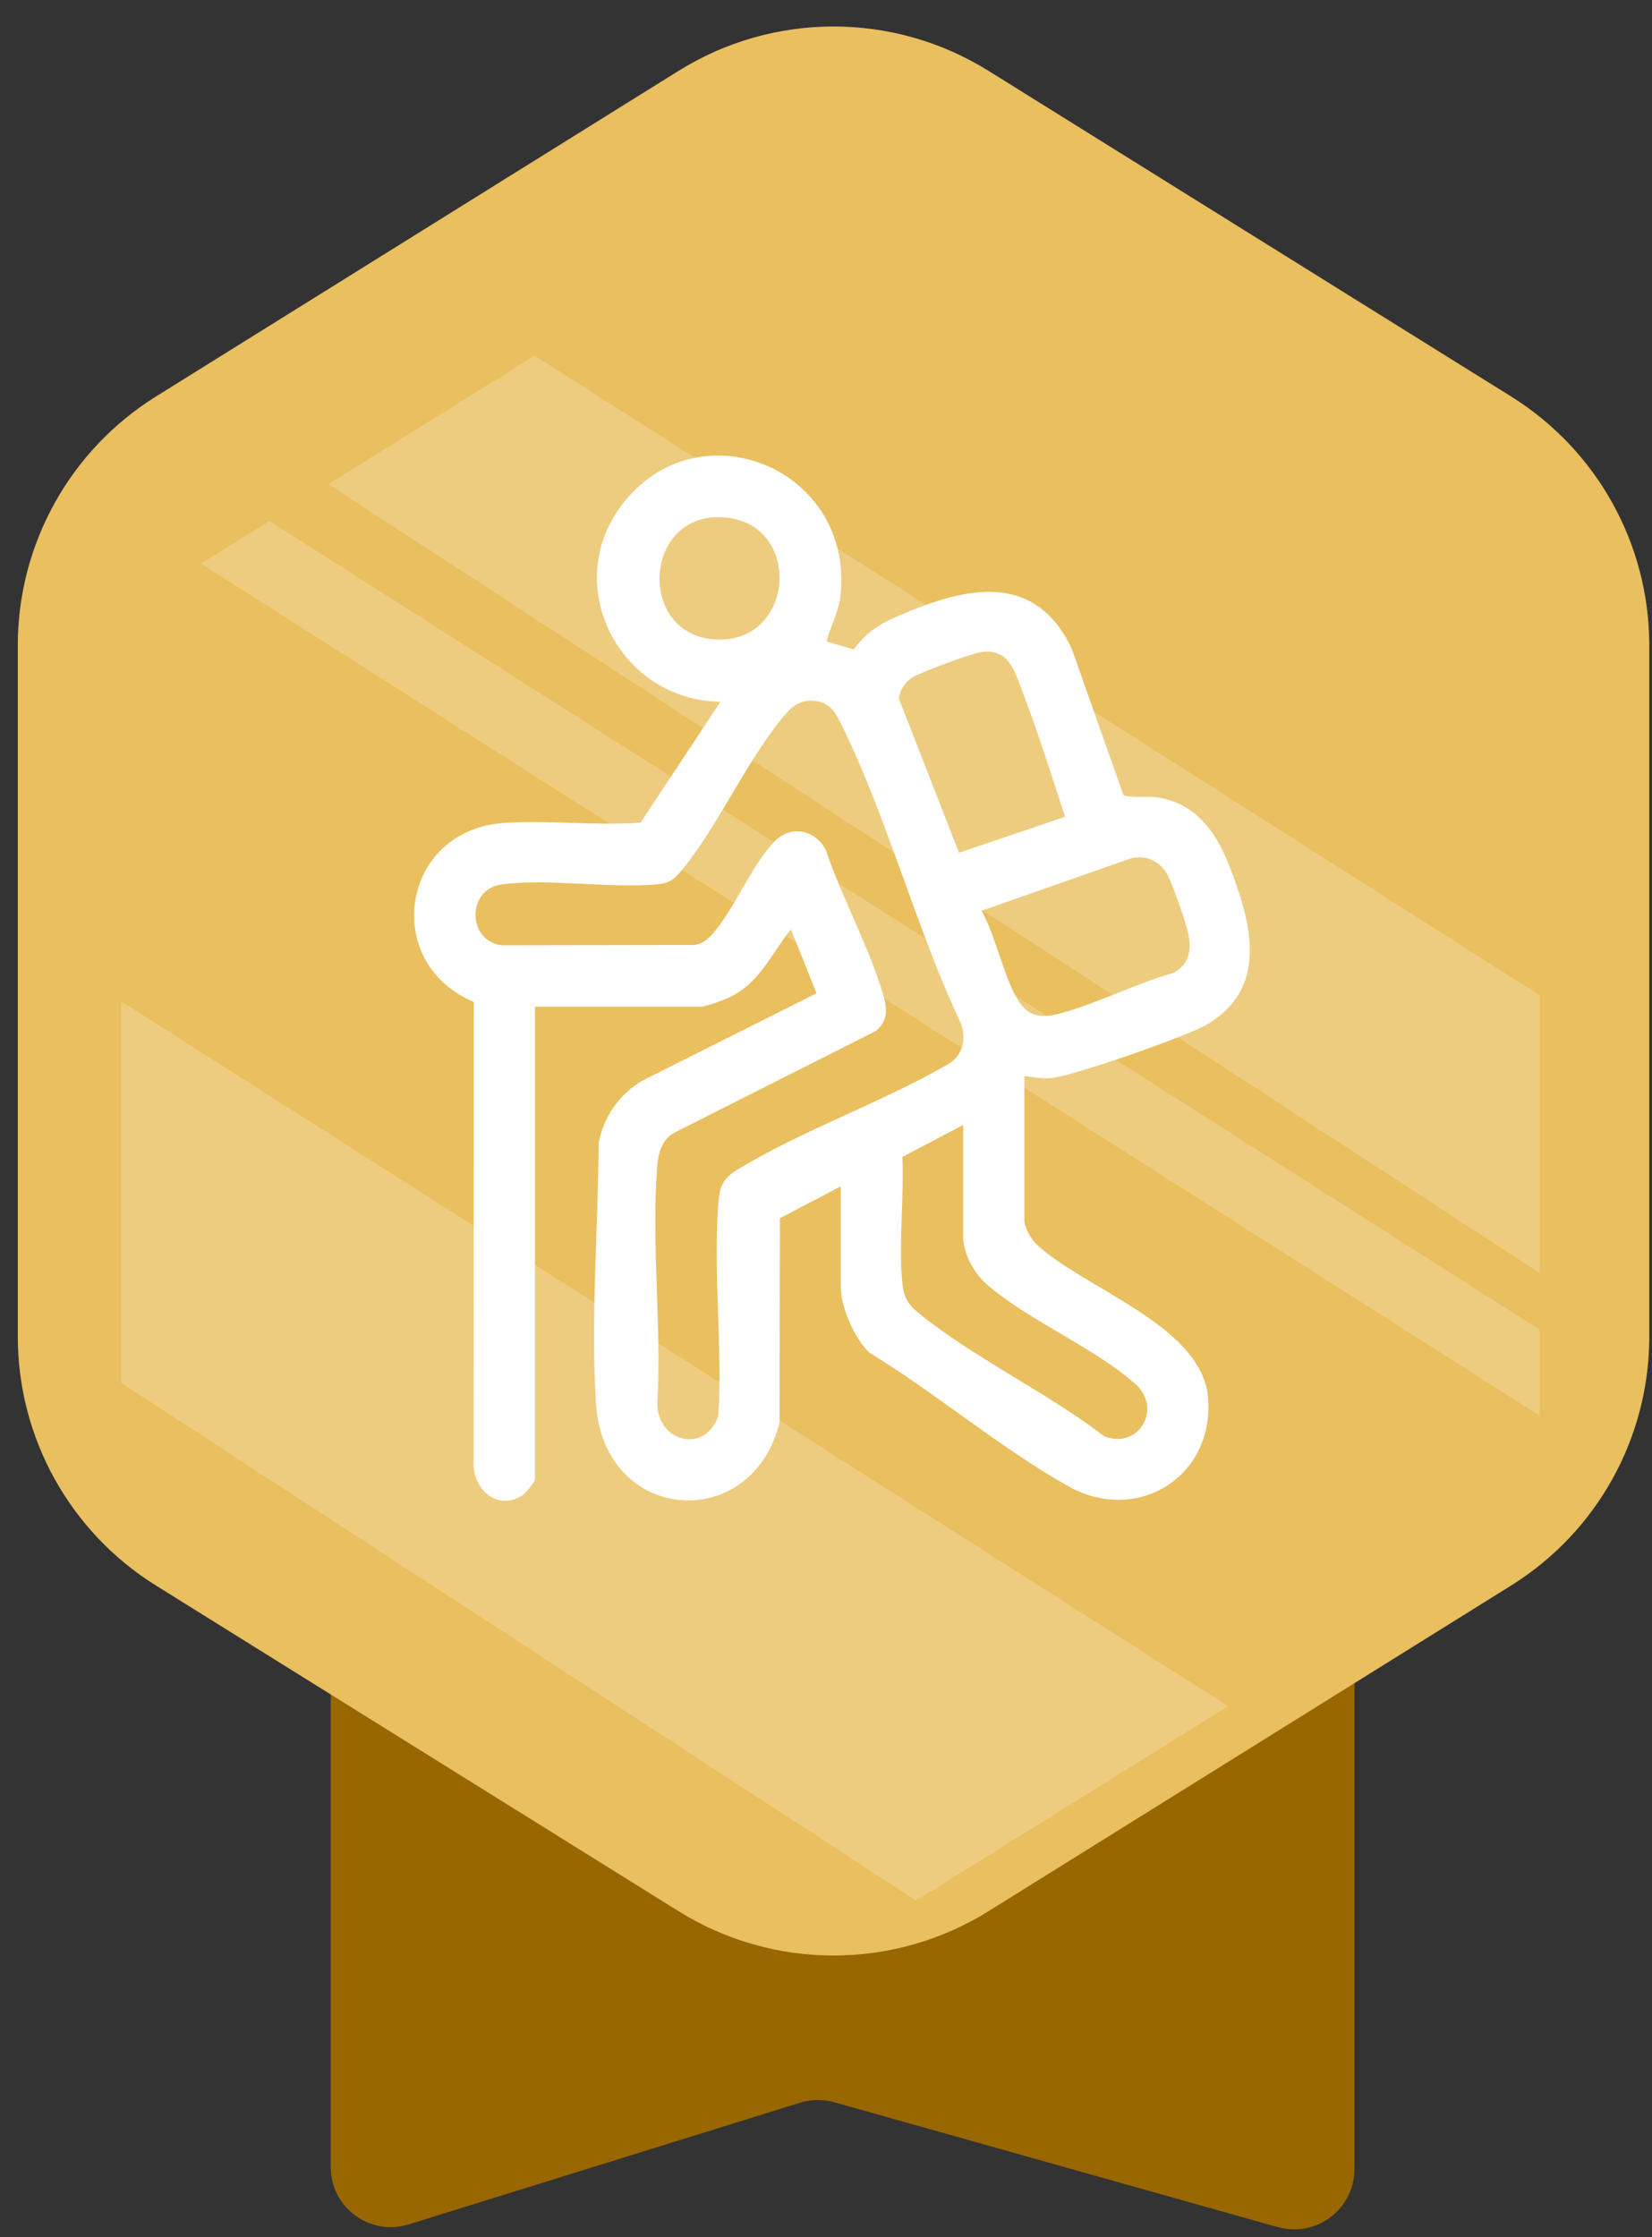 <svg width="48" height="65" viewBox="0 0 48 65" fill="none" xmlns="http://www.w3.org/2000/svg">
<rect x="0" y="0" width="48" height="65" fill="#333333" stroke="none"/>
<path d="M37.133 64.707L24.241 61.078C23.916 60.986 23.57 60.991 23.249 61.09L11.875 64.626C10.75 64.976 9.608 64.136 9.608 62.956V46.795C9.608 45.831 10.391 45.048 11.356 45.048H37.607C38.571 45.048 39.354 45.831 39.354 46.795V63.021C39.354 64.181 38.247 65.017 37.133 64.704V64.707Z" fill="#986700"/>
<path d="M0.517 18.75V38.835C0.517 41.776 2.034 44.507 4.529 46.063L19.715 55.526C22.472 57.244 25.966 57.244 28.723 55.526L43.909 46.063C46.404 44.507 47.921 41.776 47.921 38.835V18.75C47.921 15.809 46.404 13.078 43.909 11.521L28.723 2.059C25.966 0.34 22.472 0.34 19.715 2.059L4.529 11.521C2.034 13.078 0.517 15.809 0.517 18.75Z" fill="#E9BF5F"/>
<path d="M29.764 35.441C29.764 35.657 29.955 36.002 30.119 36.153C31.493 37.441 34.917 38.505 35.099 40.596C35.299 42.897 33.047 44.305 31.037 43.178C29.084 42.084 27.187 40.472 25.258 39.298C24.832 38.889 24.43 37.987 24.43 37.399V34.466L22.661 35.394L22.652 41.312C21.866 44.579 17.539 44.275 17.317 40.78C17.162 38.339 17.38 35.657 17.394 33.207C17.535 32.446 18 31.783 18.666 31.395L23.725 28.858L22.98 26.997C22.392 27.744 22.057 28.593 21.134 29.004C20.991 29.067 20.494 29.249 20.371 29.249H15.543V42.971C15.543 43.052 15.276 43.38 15.184 43.441C14.439 43.935 13.705 43.229 13.761 42.439L13.767 29.11C11.069 27.976 11.641 24.136 14.621 23.912C15.91 23.815 17.311 23.999 18.611 23.901L20.934 20.387C18.029 20.355 16.278 17.037 18.065 14.673C20.261 11.767 24.81 13.582 24.423 17.298C24.374 17.773 24.131 18.187 24.015 18.638L24.809 18.867C25.122 18.422 25.514 18.151 26.008 17.935C27.93 17.095 30.023 16.509 31.136 18.835L32.636 23.085C32.726 23.193 33.362 23.13 33.57 23.159C35.063 23.359 35.573 24.66 35.986 25.897C36.475 27.365 36.601 28.871 35.057 29.772C34.488 30.106 31.11 31.292 30.506 31.325C30.243 31.339 30.018 31.294 29.764 31.263V35.441ZM20.788 18.579C23.081 18.707 23.326 15.286 21.125 15.039C18.687 14.765 18.46 18.447 20.788 18.579ZM29.69 20.044C29.466 19.464 29.298 18.831 28.505 18.947C28.231 18.986 26.68 19.55 26.477 19.704C26.273 19.857 26.15 20.048 26.116 20.293L27.865 24.776L30.946 23.73C30.546 22.5 30.153 21.251 29.69 20.044ZM22.832 20.742C21.731 22.012 20.885 23.981 19.8 25.295C19.573 25.569 19.441 25.661 19.071 25.694C17.668 25.818 15.928 25.512 14.571 25.697C13.563 25.834 13.565 27.327 14.571 27.464L20.18 27.455C20.409 27.41 20.546 27.311 20.696 27.142C21.334 26.424 21.88 25.053 22.535 24.417C23.006 23.961 23.692 24.125 23.988 24.68C24.444 26.02 25.171 27.363 25.6 28.699C25.746 29.157 25.881 29.578 25.458 29.949L19.589 32.91C19.224 33.115 19.125 33.503 19.095 33.898C18.922 36.106 19.228 38.541 19.098 40.775C19.104 41.911 20.505 42.246 20.871 41.128C20.997 39.127 20.716 36.947 20.871 34.965C20.914 34.428 21.011 34.233 21.464 33.959C23.337 32.827 25.634 32.021 27.549 30.919C27.971 30.674 28.081 30.201 27.926 29.749C26.621 26.986 25.779 23.743 24.437 21.029C24.277 20.704 24.129 20.434 23.73 20.371C23.332 20.308 23.079 20.454 22.829 20.744L22.832 20.742ZM29.574 29.051C29.866 29.538 30.258 29.587 30.77 29.451C31.86 29.165 32.991 28.577 34.089 28.268C34.536 28.03 34.623 27.646 34.536 27.169C34.48 26.86 34.086 25.739 33.941 25.452C33.73 25.028 33.308 24.817 32.841 24.945L28.519 26.46C28.943 27.214 29.143 28.333 29.574 29.049V29.051ZM26.219 33.613C26.269 34.763 26.118 36.023 26.208 37.161C26.242 37.608 26.318 37.841 26.664 38.126C28.245 39.426 30.429 40.456 32.075 41.721C33.063 42.138 33.795 40.93 32.991 40.212C31.83 39.173 29.904 38.375 28.696 37.336C28.301 36.995 27.986 36.442 27.986 35.913V32.684L26.217 33.613H26.219Z" fill="white"/>
<path opacity="0.2" d="M44.738 38.63L7.827 15.136L6.074 16.228C5.997 16.277 5.923 16.328 5.847 16.38L44.731 41.129C44.732 41.059 44.738 40.989 44.738 40.918V38.63Z" fill="white"/>
<path opacity="0.2" d="M44.738 36.987V28.919L15.535 10.332L9.54 14.068L44.738 36.987Z" fill="white"/>
<g opacity="0.2">
<path d="M3.517 29.094V40.177L26.601 55.208C26.736 55.139 26.867 55.065 26.997 54.984L35.688 49.568L3.519 29.092L3.517 29.094Z" fill="white"/>
</g>
</svg>
